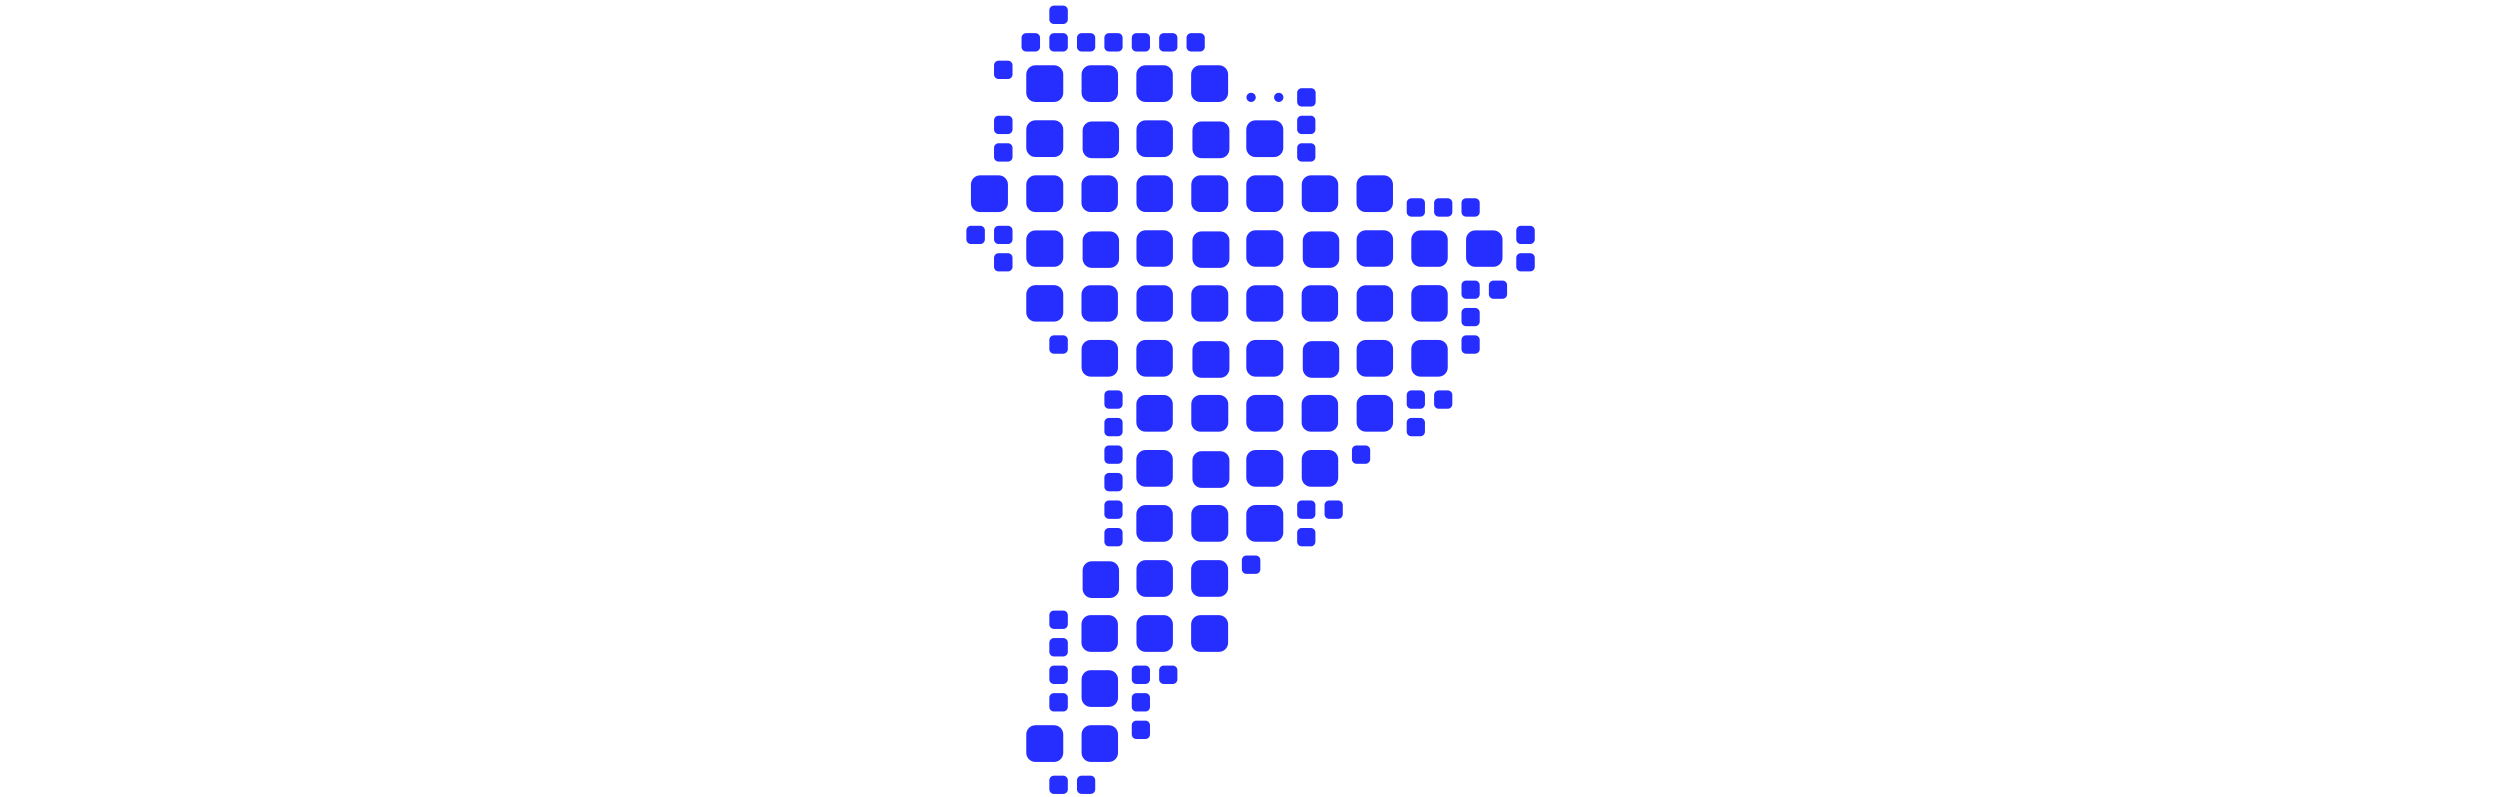 <svg xmlns="http://www.w3.org/2000/svg" viewBox="0 0 888 283">
  <path fill="#262DFF" d="M481.837 164.74c-.896 0-1.627-.732-1.627-1.629v-3.264c0-.895.73-1.627 1.627-1.627h3.217c.896 0 1.629.732 1.629 1.627v3.264c0 .896-.732 1.629-1.629 1.629h-3.217zm-16.238 19.551c.896 0 1.627-.732 1.627-1.627v-3.266c0-.895-.73-1.627-1.627-1.627h-3.217c-.896 0-1.629.732-1.629 1.627v3.266c0 .895.732 1.627 1.629 1.627h3.217zm0 9.775c.896 0 1.627-.732 1.627-1.627v-3.266c0-.895-.73-1.627-1.627-1.627h-3.217c-.896 0-1.629.732-1.629 1.627v3.266c0 .895.732 1.627 1.629 1.627h3.217zm9.728-9.775c.895 0 1.627-.732 1.627-1.627v-3.266c0-.895-.732-1.627-1.627-1.627h-3.219c-.895 0-1.627.732-1.627 1.627v3.266c0 .895.732 1.627 1.627 1.627h3.219zm-78.205-19.551c.895 0 1.627-.732 1.627-1.629v-3.264c0-.895-.732-1.627-1.627-1.627h-3.219c-.895 0-1.627.732-1.627 1.627v3.264c0 .896.732 1.629 1.627 1.629h3.219zm0 9.776c.895 0 1.627-.732 1.627-1.627v-3.266c0-.895-.732-1.627-1.627-1.627h-3.219c-.895 0-1.627.732-1.627 1.627v3.266c0 .895.732 1.627 1.627 1.627h3.219zm0 9.775c.895 0 1.627-.732 1.627-1.627v-3.266c0-.895-.732-1.627-1.627-1.627h-3.219c-.895 0-1.627.732-1.627 1.627v3.266c0 .895.732 1.627 1.627 1.627h3.219zm0 9.775c.895 0 1.627-.732 1.627-1.627v-3.266c0-.895-.732-1.627-1.627-1.627h-3.219c-.895 0-1.627.732-1.627 1.627v3.266c0 .895.732 1.627 1.627 1.627h3.219zm48.926 9.776c.895 0 1.627-.732 1.627-1.627v-3.266c0-.895-.732-1.627-1.627-1.627h-3.313c-.896 0-1.629.732-1.629 1.627v3.266c0 .895.732 1.627 1.629 1.627h3.313zm-68.383 29.328c.896 0 1.627-.732 1.627-1.629v-3.264c0-.895-.73-1.629-1.627-1.629h-3.313c-.896 0-1.627.734-1.627 1.629v3.264c0 .896.73 1.629 1.627 1.629h3.313zm0-9.775c.896 0 1.627-.732 1.627-1.629v-3.264c0-.895-.73-1.629-1.627-1.629h-3.313c-.896 0-1.627.734-1.627 1.629v3.264c0 .896.73 1.629 1.627 1.629h3.313zm0 29.326c.896 0 1.627-.732 1.627-1.627v-3.266c0-.895-.73-1.627-1.627-1.627h-3.313c-.896 0-1.627.732-1.627 1.627v3.266c0 .895.73 1.627 1.627 1.627h3.313zm0-9.776c.896 0 1.627-.732 1.627-1.627v-3.266c0-.895-.73-1.629-1.627-1.629h-3.313c-.896 0-1.627.734-1.627 1.629v3.266c0 .895.73 1.627 1.627 1.627h3.313zM358.019 57.398c.896 0 1.629-.732 1.629-1.627v-3.266c0-.895-.732-1.627-1.629-1.627h-3.313c-.895 0-1.627.732-1.627 1.627v3.266c0 .895.732 1.627 1.627 1.627h3.313zm0-9.775c.896 0 1.629-.732 1.629-1.627V42.73c0-.896-.732-1.627-1.629-1.627h-3.313c-.895 0-1.627.73-1.627 1.627v3.266c0 .895.732 1.627 1.627 1.627h3.313zm107.58 9.775c.896 0 1.627-.732 1.627-1.627v-3.266c0-.895-.73-1.627-1.627-1.627h-3.217c-.896 0-1.629.732-1.629 1.627v3.266c0 .895.732 1.627 1.629 1.627h3.217zm0-9.775c.896 0 1.627-.732 1.627-1.627V42.73c0-.896-.73-1.627-1.627-1.627h-3.217c-.896 0-1.629.73-1.629 1.627v3.266c0 .895.732 1.627 1.629 1.627h3.217zm38.912 29.326c.895 0 1.627-.73 1.627-1.627v-3.266c0-.895-.732-1.627-1.627-1.627h-3.217c-.896 0-1.629.732-1.629 1.627v3.266c0 .896.732 1.627 1.629 1.627h3.217zm9.726 0c.896 0 1.629-.73 1.629-1.627v-3.266c0-.895-.732-1.627-1.629-1.627h-3.217c-.895 0-1.627.732-1.627 1.627v3.266c0 .896.732 1.627 1.627 1.627h3.217zm9.729 0c.896 0 1.629-.73 1.629-1.627v-3.266c0-.895-.732-1.627-1.629-1.627h-3.217c-.895 0-1.627.732-1.627 1.627v3.266c0 .896.732 1.627 1.627 1.627h3.217zM377.665 18.295c.896 0 1.627-.73 1.627-1.627v-3.264c0-.896-.73-1.629-1.627-1.629h-3.313c-.896 0-1.627.732-1.627 1.629v3.264c0 .896.73 1.627 1.627 1.627h3.313zm0-9.775c.896 0 1.627-.73 1.627-1.627V3.627c0-.895-.73-1.627-1.627-1.627h-3.313c-.896 0-1.627.732-1.627 1.627v3.266c0 .896.73 1.627 1.627 1.627h3.313zm-9.871 9.775c.896 0 1.629-.73 1.629-1.627v-3.264c0-.896-.732-1.629-1.629-1.629h-3.313c-.896 0-1.627.732-1.627 1.629v3.264c0 .896.73 1.627 1.627 1.627h3.313zm-9.775 9.777c.896 0 1.629-.732 1.629-1.629V23.18c0-.896-.732-1.629-1.629-1.629h-3.313c-.895 0-1.627.732-1.627 1.629v3.264c0 .896.732 1.629 1.627 1.629h3.313zm107.675 9.776c.895 0 1.627-.732 1.627-1.629v-3.264c0-.896-.732-1.629-1.627-1.629h-3.313c-.896 0-1.629.732-1.629 1.629v3.264c0 .896.732 1.629 1.629 1.629h3.313zm-58.845-19.553c.896 0 1.629-.73 1.629-1.627v-3.264c0-.896-.732-1.629-1.629-1.629h-3.217c-.895 0-1.627.732-1.627 1.629v3.264c0 .896.732 1.627 1.627 1.627h3.217zm9.728 0c.896 0 1.627-.73 1.627-1.627v-3.264c0-.896-.73-1.629-1.627-1.629h-3.217c-.896 0-1.627.732-1.627 1.629v3.264c0 .896.73 1.627 1.627 1.627h3.217zm9.729 0c.895 0 1.627-.73 1.627-1.627v-3.264c0-.896-.732-1.629-1.627-1.629h-3.217c-.896 0-1.629.732-1.629 1.629v3.264c0 .896.732 1.627 1.629 1.627h3.217zm-38.912 0c.895 0 1.627-.73 1.627-1.627v-3.264c0-.896-.732-1.629-1.627-1.629h-3.217c-.896 0-1.629.732-1.629 1.629v3.264c0 .896.732 1.627 1.629 1.627h3.217zm9.728 0c.895 0 1.627-.73 1.627-1.627v-3.264c0-.896-.732-1.629-1.627-1.629h-3.219c-.895 0-1.627.732-1.627 1.629v3.264c0 .896.732 1.627 1.627 1.627h3.219zm-19.457 107.342c.896 0 1.627-.732 1.627-1.627v-3.266c0-.895-.73-1.627-1.627-1.627h-3.313c-.896 0-1.627.732-1.627 1.627v3.266c0 .895.73 1.627 1.627 1.627h3.313zm126.846 19.552c.895 0 1.627-.734 1.627-1.629v-3.264c0-.896-.732-1.629-1.627-1.629h-3.217c-.896 0-1.629.732-1.629 1.629v3.264c0 .895.732 1.629 1.629 1.629h3.217zm9.726 0c.896 0 1.629-.734 1.629-1.629v-3.264c0-.896-.732-1.629-1.629-1.629h-3.217c-.895 0-1.627.732-1.627 1.629v3.264c0 .895.732 1.629 1.627 1.629h3.217zm9.729-19.552c.896 0 1.629-.732 1.629-1.627v-3.266c0-.895-.732-1.627-1.629-1.627h-3.217c-.895 0-1.627.732-1.627 1.627v3.266c0 .895.732 1.627 1.627 1.627h3.217zm-19.455 29.328c.895 0 1.627-.732 1.627-1.629v-3.264c0-.895-.732-1.629-1.627-1.629h-3.217c-.896 0-1.629.734-1.629 1.629v3.264c0 .896.732 1.629 1.629 1.629h3.217zm-107.389-9.776c.895 0 1.627-.734 1.627-1.629v-3.264c0-.896-.732-1.629-1.627-1.629h-3.219c-.895 0-1.627.732-1.627 1.629v3.264c0 .895.732 1.629 1.627 1.629h3.219zm0 9.776c.895 0 1.627-.732 1.627-1.629v-3.264c0-.895-.732-1.629-1.627-1.629h-3.219c-.895 0-1.627.734-1.627 1.629v3.264c0 .896.732 1.629 1.627 1.629h3.219zm-39.103-68.287c.896 0 1.629-.732 1.629-1.627v-3.217c0-.896-.732-1.629-1.629-1.629h-3.313c-.895 0-1.627.732-1.627 1.629v3.217c0 .895.732 1.627 1.627 1.627h3.313zm-9.825 0c.896 0 1.629-.732 1.629-1.627v-3.217c0-.896-.732-1.629-1.629-1.629h-3.313c-.895 0-1.627.732-1.627 1.629v3.217c0 .895.732 1.627 1.627 1.627h3.313zm9.825 9.728c.896 0 1.629-.732 1.629-1.629V91.56c0-.895-.732-1.627-1.629-1.627h-3.313c-.895 0-1.627.732-1.627 1.627v3.217c0 .896.732 1.629 1.627 1.629h3.313zm165.947 9.729c.896 0 1.629-.734 1.629-1.629v-3.217c0-.895-.732-1.627-1.629-1.627h-3.217c-.895 0-1.627.732-1.627 1.627v3.217c0 .895.732 1.629 1.627 1.629h3.217zm9.728 0c.895 0 1.627-.734 1.627-1.629v-3.217c0-.895-.732-1.627-1.627-1.627h-3.217c-.896 0-1.629.732-1.629 1.627v3.217c0 .895.732 1.629 1.629 1.629h3.217zm-9.728 9.726c.896 0 1.629-.732 1.629-1.629v-3.215c0-.896-.732-1.629-1.629-1.629h-3.217c-.895 0-1.627.732-1.627 1.629v3.215c0 .896.732 1.629 1.627 1.629h3.217zm19.553-29.183c.895 0 1.627-.732 1.627-1.627v-3.217c0-.896-.732-1.629-1.627-1.629h-3.313c-.896 0-1.629.732-1.629 1.629v3.217c0 .895.732 1.627 1.629 1.627h3.313zm0 9.728c.895 0 1.627-.732 1.627-1.629V91.56c0-.895-.732-1.627-1.627-1.627h-3.313c-.896 0-1.629.732-1.629 1.627v3.217c0 .896.732 1.629 1.629 1.629h3.313zm-136.67 146.539c.896 0 1.629-.732 1.629-1.627v-3.266c0-.895-.732-1.629-1.629-1.629h-3.217c-.895 0-1.627.734-1.627 1.629v3.266c0 .895.732 1.627 1.627 1.627h3.217zm9.728 0c.896 0 1.627-.732 1.627-1.627v-3.266c0-.895-.73-1.629-1.627-1.629h-3.217c-.896 0-1.627.734-1.627 1.629v3.266c0 .895.73 1.627 1.627 1.627h3.217zm-9.728 9.776c.896 0 1.629-.732 1.629-1.627v-3.266c0-.895-.732-1.627-1.629-1.627h-3.217c-.895 0-1.627.732-1.627 1.627v3.266c0 .895.732 1.627 1.627 1.627h3.217zm0 9.775c.896 0 1.629-.732 1.629-1.627v-3.266c0-.895-.732-1.627-1.629-1.627h-3.217c-.895 0-1.627.732-1.627 1.627v3.266c0 .895.732 1.627 1.627 1.627h3.217zM377.665 282c.896 0 1.627-.732 1.627-1.627v-3.219c0-.895-.73-1.627-1.627-1.627h-3.313c-.896 0-1.627.732-1.627 1.627v3.219c0 .895.73 1.627 1.627 1.627h3.313zm9.729 0c.895 0 1.627-.732 1.627-1.627v-3.219c0-.895-.732-1.627-1.627-1.627h-3.217c-.896 0-1.629.732-1.629 1.627v3.219c0 .895.732 1.627 1.629 1.627h3.217zm25.927-89.561c1.791 0 3.256-1.465 3.256-3.256v-6.529c0-1.791-1.465-3.256-3.256-3.256h-6.434c-1.791 0-3.256 1.465-3.256 3.256v6.529c0 1.791 1.465 3.256 3.256 3.256h6.434zm0-19.55c1.791 0 3.256-1.465 3.256-3.256v-6.529c0-1.791-1.465-3.256-3.256-3.256h-6.434c-1.791 0-3.256 1.465-3.256 3.256v6.529c0 1.791 1.465 3.256 3.256 3.256h6.434zm19.647 39.101c1.791 0 3.256-1.465 3.256-3.256v-6.529c0-1.791-1.465-3.256-3.256-3.256h-6.625c-1.789 0-3.254 1.465-3.254 3.256v6.529c0 1.791 1.465 3.256 3.254 3.256h6.625zm0 19.551c1.791 0 3.256-1.465 3.256-3.254v-6.531c0-1.789-1.465-3.254-3.256-3.254h-6.625c-1.789 0-3.254 1.465-3.254 3.254v6.531c0 1.789 1.465 3.254 3.254 3.254h6.625zM374.409 75.322c1.791 0 3.256-1.465 3.256-3.256v-6.529c0-1.791-1.465-3.256-3.256-3.256h-6.625c-1.789 0-3.254 1.465-3.254 3.256v6.529c0 1.791 1.465 3.256 3.254 3.256h6.625zm-19.646 0c1.791 0 3.256-1.465 3.256-3.256v-6.529c0-1.791-1.465-3.256-3.256-3.256h-6.625c-1.791 0-3.256 1.465-3.256 3.256v6.529c0 1.791 1.465 3.256 3.256 3.256h6.625zm19.646-19.551c1.791 0 3.256-1.465 3.256-3.256v-6.529c0-1.791-1.465-3.256-3.256-3.256h-6.625c-1.789 0-3.254 1.465-3.254 3.256v6.529c0 1.791 1.465 3.256 3.254 3.256h6.625zm97.662 19.551c1.791 0 3.256-1.465 3.256-3.256v-6.529c0-1.791-1.465-3.256-3.256-3.256h-6.436c-1.789 0-3.254 1.465-3.254 3.256v6.529c0 1.791 1.465 3.256 3.254 3.256h6.436zm19.455 0c1.791 0 3.256-1.465 3.256-3.256v-6.529c0-1.791-1.465-3.256-3.256-3.256h-6.434c-1.791 0-3.256 1.465-3.256 3.256v6.529c0 1.791 1.465 3.256 3.256 3.256h6.434zM374.409 36.219c1.791 0 3.256-1.463 3.256-3.254v-6.531c0-1.789-1.465-3.254-3.256-3.254h-6.625c-1.789 0-3.254 1.465-3.254 3.254v6.531c0 1.791 1.465 3.254 3.254 3.254h6.625zm58.559 0c1.791 0 3.256-1.463 3.256-3.254v-6.531c0-1.789-1.465-3.254-3.256-3.254h-6.625c-1.789 0-3.254 1.465-3.254 3.254v6.531c0 1.791 1.465 3.254 3.254 3.254h6.625zm13.08-1.631c0-.898-.746-1.633-1.656-1.633-.912 0-1.656.734-1.656 1.633 0 .896.744 1.631 1.656 1.631.91 0 1.656-.735 1.656-1.631zm9.822 0c0-.898-.746-1.633-1.656-1.633s-1.656.734-1.656 1.633c0 .896.746 1.631 1.656 1.631s1.656-.735 1.656-1.631zm-62.004 1.631c1.791 0 3.256-1.463 3.256-3.254v-6.531c0-1.789-1.465-3.254-3.256-3.254h-6.434c-1.791 0-3.256 1.465-3.256 3.254v6.531c0 1.791 1.465 3.254 3.256 3.254h6.434zm19.455 0c1.791 0 3.256-1.463 3.256-3.254v-6.531c0-1.789-1.465-3.254-3.256-3.254h-6.434c-1.791 0-3.256 1.465-3.256 3.254v6.531c0 1.791 1.465 3.254 3.256 3.254h6.434zm0 97.566c1.791 0 3.256-1.465 3.256-3.256V124c0-1.791-1.465-3.256-3.256-3.256h-6.434c-1.791 0-3.256 1.465-3.256 3.256v6.529c0 1.791 1.465 3.256 3.256 3.256h6.434zm-19.455 0c1.791 0 3.256-1.465 3.256-3.256V124c0-1.791-1.465-3.256-3.256-3.256h-6.434c-1.791 0-3.256 1.465-3.256 3.256v6.529c0 1.791 1.465 3.256 3.256 3.256h6.434zm19.455 19.551c1.791 0 3.256-1.465 3.256-3.254v-6.531c0-1.789-1.465-3.254-3.256-3.254h-6.434c-1.791 0-3.256 1.465-3.256 3.254v6.531c0 1.789 1.465 3.254 3.256 3.254h6.434zm-38.912-58.559c1.791 0 3.256-1.465 3.256-3.254v-6.436c0-1.791-1.465-3.254-3.256-3.254h-6.625c-1.789 0-3.254 1.463-3.254 3.254v6.436c0 1.789 1.465 3.254 3.254 3.254h6.625zm0 19.457c1.791 0 3.256-1.465 3.256-3.256v-6.434c0-1.791-1.465-3.256-3.256-3.256h-6.625c-1.789 0-3.254 1.465-3.254 3.256v6.434c0 1.791 1.465 3.256 3.254 3.256h6.625zm136.574-19.457c1.789 0 3.254-1.465 3.254-3.254v-6.436c0-1.791-1.465-3.254-3.254-3.254h-6.436c-1.791 0-3.254 1.463-3.254 3.254v6.436c0 1.789 1.463 3.254 3.254 3.254h6.436zm0 19.457c1.789 0 3.254-1.465 3.254-3.256v-6.434c0-1.791-1.465-3.256-3.254-3.256h-6.436c-1.791 0-3.254 1.465-3.254 3.256v6.434c0 1.791 1.463 3.256 3.254 3.256h6.436zm19.455-19.457c1.791 0 3.256-1.465 3.256-3.254V85.09c0-1.791-1.465-3.256-3.256-3.256h-6.434c-1.791 0-3.256 1.465-3.256 3.256v6.434c0 1.789 1.465 3.254 3.256 3.254h6.434zM374.409 270.645c1.791 0 3.256-1.465 3.256-3.256v-6.529c0-1.791-1.465-3.256-3.256-3.256h-6.625c-1.789 0-3.254 1.465-3.254 3.256v6.529c0 1.791 1.465 3.256 3.254 3.256h6.625zm19.457-19.551c1.791 0 3.256-1.465 3.256-3.256v-6.529c0-1.791-1.465-3.256-3.256-3.256h-6.434c-1.791 0-3.256 1.465-3.256 3.256v6.529c0 1.791 1.465 3.256 3.256 3.256h6.434zm0 19.551c1.791 0 3.256-1.465 3.256-3.256v-6.529c0-1.791-1.465-3.256-3.256-3.256h-6.434c-1.791 0-3.256 1.465-3.256 3.256v6.529c0 1.791 1.465 3.256 3.256 3.256h6.434zm78.205-97.756c1.791 0 3.256-1.465 3.256-3.256v-6.529c0-1.791-1.465-3.256-3.256-3.256h-6.436c-1.789 0-3.254 1.465-3.254 3.256v6.529c0 1.791 1.465 3.256 3.254 3.256h6.436zm38.912-39.104c1.789 0 3.254-1.465 3.254-3.256V124c0-1.791-1.465-3.256-3.254-3.256h-6.436c-1.791 0-3.254 1.465-3.254 3.256v6.529c0 1.791 1.463 3.256 3.254 3.256h6.436zm-116.748 78.621c1.791 0 3.254-1.465 3.254-3.254v-6.531c0-1.789-1.463-3.254-3.254-3.254H387.8c-1.789 0-3.254 1.465-3.254 3.254v6.531c0 1.789 1.465 3.254 3.254 3.254h6.435zM413.36 212c1.791 0 3.256-1.465 3.256-3.256v-6.529c0-1.791-1.465-3.256-3.256-3.256h-6.436c-1.789 0-3.254 1.465-3.254 3.256v6.529c0 1.791 1.465 3.256 3.254 3.256h6.436zm-19.533 19.533c1.791 0 3.256-1.465 3.256-3.256v-6.529c0-1.791-1.465-3.256-3.256-3.256h-6.434c-1.791 0-3.256 1.465-3.256 3.256v6.529c0 1.791 1.465 3.256 3.256 3.256h6.434zm19.533 0c1.791 0 3.256-1.465 3.256-3.256v-6.529c0-1.791-1.465-3.256-3.256-3.256h-6.436c-1.789 0-3.254 1.465-3.254 3.256v6.529c0 1.791 1.465 3.256 3.254 3.256h6.436zm59.08-97.332c1.789 0 3.254-1.465 3.254-3.254v-6.531c0-1.789-1.465-3.254-3.254-3.254h-6.436c-1.791 0-3.256 1.465-3.256 3.254v6.531c0 1.789 1.465 3.254 3.256 3.254h6.436zm19.125-.406c1.791 0 3.256-1.465 3.256-3.256v-6.529c0-1.791-1.465-3.256-3.256-3.256h-6.434c-1.791 0-3.256 1.465-3.256 3.256v6.529c0 1.791 1.465 3.256 3.256 3.256h6.434zm-19.533 19.531c1.791 0 3.256-1.465 3.256-3.254v-6.531c0-1.789-1.465-3.254-3.256-3.254h-6.434c-1.791 0-3.256 1.465-3.256 3.254v6.531c0 1.789 1.465 3.254 3.256 3.254h6.434zm19.533 0c1.791 0 3.256-1.465 3.256-3.254v-6.531c0-1.789-1.465-3.254-3.256-3.254h-6.434c-1.791 0-3.256 1.465-3.256 3.254v6.531c0 1.789 1.465 3.254 3.256 3.254h6.434zm-58.132-19.125c1.791 0 3.256-1.465 3.256-3.254v-6.531c0-1.789-1.465-3.254-3.256-3.254h-6.625c-1.791 0-3.256 1.465-3.256 3.254v6.531c0 1.789 1.465 3.254 3.256 3.254h6.625zm19.125-.406c1.791 0 3.256-1.465 3.256-3.256v-6.529c0-1.791-1.465-3.256-3.256-3.256h-6.625c-1.791 0-3.256 1.465-3.256 3.256v6.529c0 1.791 1.465 3.256 3.256 3.256h6.625zm-19.532 19.531c1.789 0 3.254-1.465 3.254-3.254v-6.531c0-1.789-1.465-3.254-3.254-3.254h-6.625c-1.791 0-3.256 1.465-3.256 3.254v6.531c0 1.789 1.465 3.254 3.256 3.254h6.625zm19.532 0c1.791 0 3.256-1.465 3.256-3.254v-6.531c0-1.789-1.465-3.254-3.256-3.254h-6.625c-1.791 0-3.256 1.465-3.256 3.254v6.531c0 1.789 1.465 3.254 3.256 3.254h6.625zm-58.323-58.18c1.791 0 3.254-1.465 3.254-3.254v-6.436c0-1.791-1.463-3.256-3.254-3.256H387.8c-1.789 0-3.254 1.465-3.254 3.256v6.436c0 1.789 1.465 3.254 3.254 3.254h6.435zm19.125-.406c1.791 0 3.256-1.465 3.256-3.256V85.05c0-1.791-1.465-3.256-3.256-3.256h-6.436c-1.789 0-3.254 1.465-3.254 3.256v6.434c0 1.791 1.465 3.256 3.254 3.256h6.436zm-19.533 19.531c1.791 0 3.256-1.465 3.256-3.254v-6.436c0-1.791-1.465-3.256-3.256-3.256h-6.434c-1.791 0-3.256 1.465-3.256 3.256v6.436c0 1.789 1.465 3.254 3.256 3.254h6.434zm19.533 0c1.791 0 3.256-1.465 3.256-3.254v-6.436c0-1.791-1.465-3.256-3.256-3.256h-6.436c-1.789 0-3.254 1.465-3.254 3.256v6.436c0 1.789 1.465 3.254 3.254 3.254h6.436zm20.073-19.125c1.791 0 3.256-1.465 3.256-3.254v-6.436c0-1.791-1.465-3.256-3.256-3.256h-6.625c-1.791 0-3.256 1.465-3.256 3.256v6.436c0 1.789 1.465 3.254 3.256 3.254h6.625zm19.125-.406c1.791 0 3.256-1.465 3.256-3.256V85.05c0-1.791-1.465-3.256-3.256-3.256h-6.625c-1.791 0-3.256 1.465-3.256 3.256v6.434c0 1.791 1.465 3.256 3.256 3.256h6.625zm-19.532 19.531c1.789 0 3.254-1.465 3.254-3.254v-6.436c0-1.791-1.465-3.256-3.254-3.256h-6.625c-1.791 0-3.256 1.465-3.256 3.256v6.436c0 1.789 1.465 3.254 3.256 3.254h6.625zm19.532 0c1.791 0 3.256-1.465 3.256-3.254v-6.436c0-1.791-1.465-3.256-3.256-3.256h-6.625c-1.791 0-3.256 1.465-3.256 3.256v6.436c0 1.789 1.465 3.254 3.256 3.254h6.625zm19.882-19.125c1.789 0 3.254-1.465 3.254-3.254v-6.436c0-1.791-1.465-3.256-3.254-3.256h-6.436c-1.791 0-3.256 1.465-3.256 3.256v6.436c0 1.789 1.465 3.254 3.256 3.254h6.436zm19.125-.406c1.791 0 3.256-1.465 3.256-3.256V85.05c0-1.791-1.465-3.256-3.256-3.256h-6.434c-1.791 0-3.256 1.465-3.256 3.256v6.434c0 1.791 1.465 3.256 3.256 3.256h6.434zm-19.533 19.531c1.791 0 3.256-1.465 3.256-3.254v-6.436c0-1.791-1.465-3.256-3.256-3.256h-6.434c-1.791 0-3.256 1.465-3.256 3.256v6.436c0 1.789 1.465 3.254 3.256 3.254h6.434zm19.533 0c1.791 0 3.256-1.465 3.256-3.254v-6.436c0-1.791-1.465-3.256-3.256-3.256h-6.434c-1.791 0-3.256 1.465-3.256 3.256v6.436c0 1.789 1.465 3.254 3.256 3.254h6.434zm-58.132 59.034c1.791 0 3.256-1.465 3.256-3.256v-6.529c0-1.791-1.465-3.256-3.256-3.256h-6.625c-1.791 0-3.256 1.465-3.256 3.256v6.529c0 1.791 1.465 3.256 3.256 3.256h6.625zm19.125-.409c1.791 0 3.256-1.463 3.256-3.254v-6.531c0-1.789-1.465-3.254-3.256-3.254h-6.625c-1.791 0-3.256 1.465-3.256 3.254v6.531c0 1.791 1.465 3.254 3.256 3.254h6.625zm-19.532 19.534c1.789 0 3.254-1.465 3.254-3.256v-6.529c0-1.791-1.465-3.256-3.254-3.256h-6.625c-1.791 0-3.256 1.465-3.256 3.256v6.529c0 1.791 1.465 3.256 3.256 3.256h6.625zm19.532 0c1.791 0 3.256-1.465 3.256-3.256v-6.529c0-1.791-1.465-3.256-3.256-3.256h-6.625c-1.791 0-3.256 1.465-3.256 3.256v6.529c0 1.791 1.465 3.256 3.256 3.256h6.625zM394.235 56.188c1.791 0 3.254-1.465 3.254-3.256v-6.529c0-1.791-1.463-3.256-3.254-3.256H387.8c-1.789 0-3.254 1.465-3.254 3.256v6.529c0 1.791 1.465 3.256 3.254 3.256h6.435zm19.125-.407c1.791 0 3.256-1.465 3.256-3.256v-6.529c0-1.791-1.465-3.256-3.256-3.256h-6.436c-1.789 0-3.254 1.465-3.254 3.256v6.529c0 1.791 1.465 3.256 3.254 3.256h6.436zm-19.533 19.532c1.791 0 3.256-1.465 3.256-3.256v-6.529c0-1.791-1.465-3.256-3.256-3.256h-6.434c-1.791 0-3.256 1.465-3.256 3.256v6.529c0 1.791 1.465 3.256 3.256 3.256h6.434zm19.533 0c1.791 0 3.256-1.465 3.256-3.256v-6.529c0-1.791-1.465-3.256-3.256-3.256h-6.436c-1.789 0-3.254 1.465-3.254 3.256v6.529c0 1.791 1.465 3.256 3.254 3.256h6.436zm20.073-19.125c1.791 0 3.256-1.465 3.256-3.256v-6.529c0-1.791-1.465-3.256-3.256-3.256h-6.625c-1.791 0-3.256 1.465-3.256 3.256v6.529c0 1.791 1.465 3.256 3.256 3.256h6.625zm19.125-.407c1.791 0 3.256-1.465 3.256-3.256v-6.529c0-1.791-1.465-3.256-3.256-3.256h-6.625c-1.791 0-3.256 1.465-3.256 3.256v6.529c0 1.791 1.465 3.256 3.256 3.256h6.625zm-19.532 19.532c1.789 0 3.254-1.465 3.254-3.256v-6.529c0-1.791-1.465-3.256-3.254-3.256h-6.625c-1.791 0-3.256 1.465-3.256 3.256v6.529c0 1.791 1.465 3.256 3.256 3.256h6.625zm19.532 0c1.791 0 3.256-1.465 3.256-3.256v-6.529c0-1.791-1.465-3.256-3.256-3.256h-6.625c-1.791 0-3.256 1.465-3.256 3.256v6.529c0 1.791 1.465 3.256 3.256 3.256h6.625z"/>
</svg>
